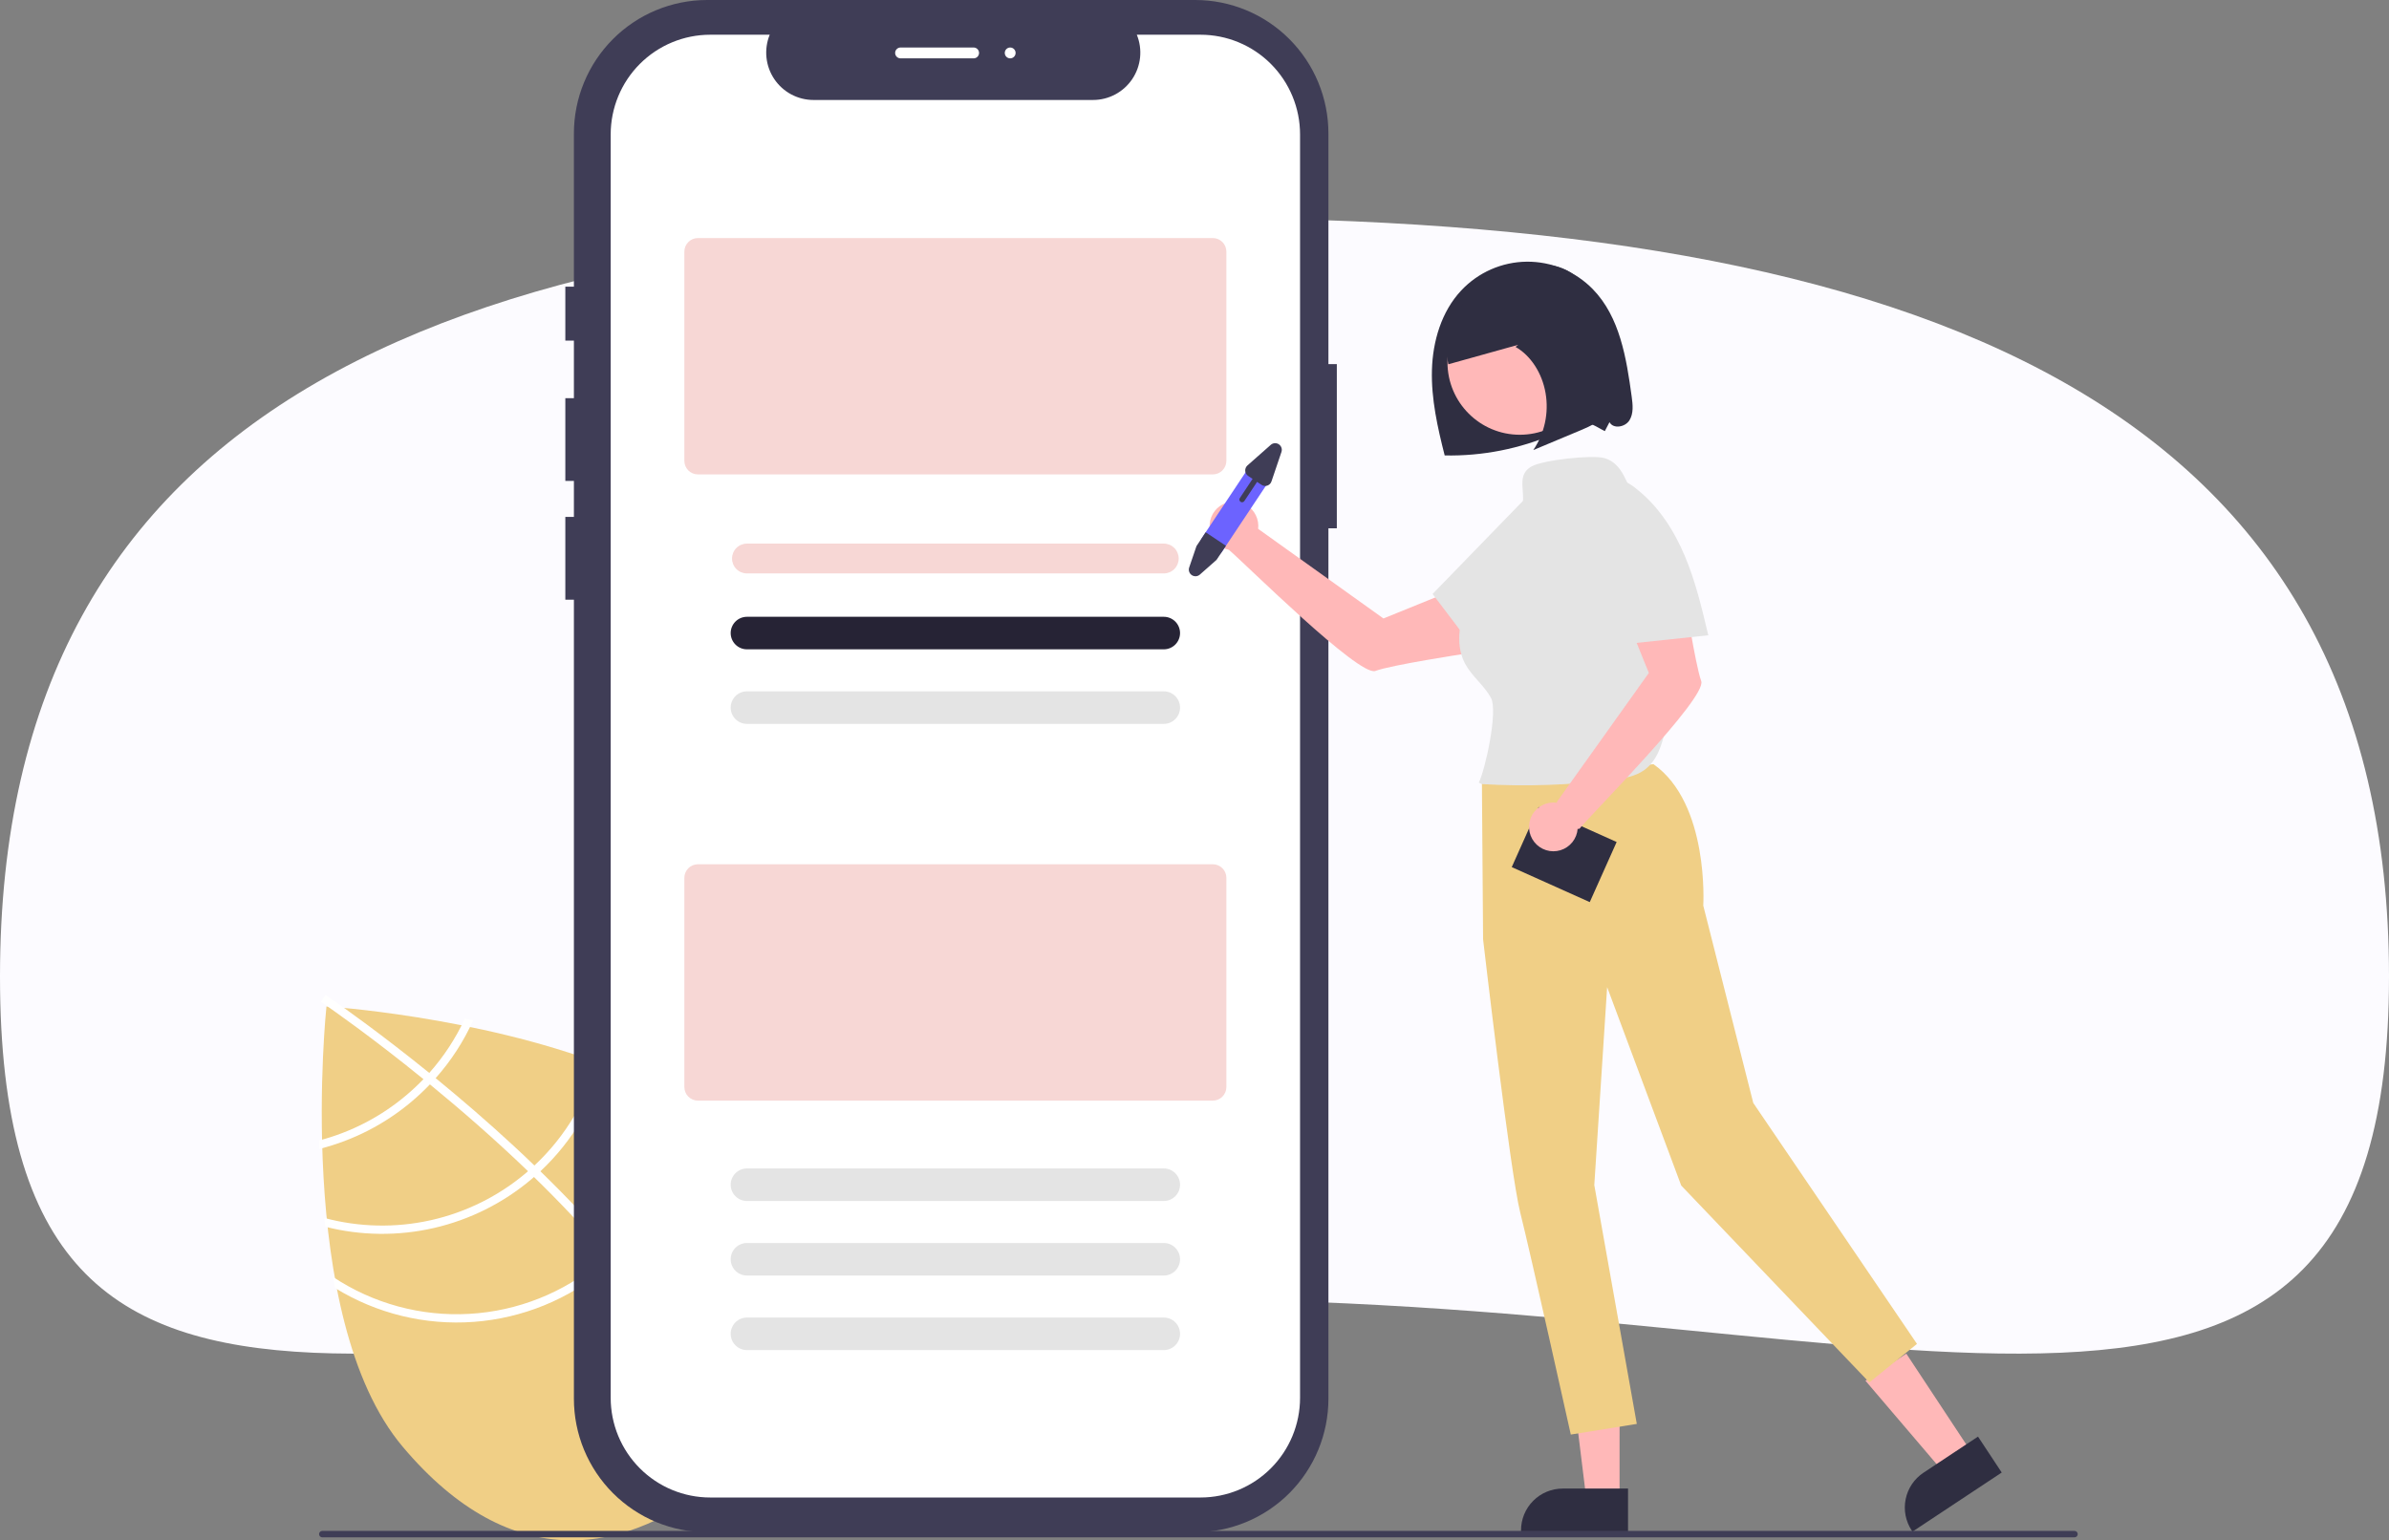 <svg width="307" height="198" viewBox="0 0 307 198" fill="none" xmlns="http://www.w3.org/2000/svg">
<rect x="0" y="0" width="307" height="198" fill="#808080" stroke="none"/>
<path d="M307 125.523C307 199.152 246.239 167.022 151.555 167.022C56.872 167.022 0 199.151 0 125.523C0 51.895 57.763 28 152.446 28C247.129 28 307 51.895 307 125.523Z" fill="#FCFBFF"/>
<g clip-path="url(#clip0_490_6083)">
<path d="M83.466 139.435L81.136 157.826L77.706 136.934C61.224 130.599 41.952 129.368 41.952 129.368C41.952 129.368 37.699 169.269 51.74 185.953C65.782 202.637 80.586 200.101 92.8 189.786C105.015 179.472 110.013 165.285 95.972 148.601C92.847 144.887 88.435 141.876 83.466 139.435Z" fill="#F0CF86"/>
<path d="M78.896 160.606L79.588 161.429C87.584 171.029 92.252 179.847 93.514 187.765C93.534 187.88 93.547 187.995 93.568 188.11L93.032 188.193L92.517 188.266C91.248 179.636 85.741 170.573 78.768 162.198C78.546 161.926 78.321 161.649 78.087 161.38C75.104 157.861 71.884 154.472 68.619 151.295C68.368 151.047 68.111 150.798 67.853 150.55C63.522 146.379 59.151 142.59 55.247 139.388C54.972 139.161 54.693 138.937 54.417 138.717C47.787 133.326 42.623 129.726 41.472 128.936C41.333 128.837 41.255 128.785 41.237 128.773L41.53 128.337L41.531 128.329L41.829 127.89C41.846 127.903 42.111 128.076 42.588 128.412C44.38 129.657 49.193 133.079 55.161 137.915C55.429 138.134 55.708 138.358 55.983 138.586C59.154 141.18 62.617 144.148 66.107 147.385C66.985 148.197 67.84 149.007 68.673 149.815C68.935 150.06 69.193 150.309 69.444 150.557C72.974 153.991 76.124 157.341 78.896 160.606Z" fill="white"/>
<path d="M55.161 137.915C54.919 138.181 54.674 138.451 54.417 138.717C53.722 139.438 52.99 140.124 52.224 140.771C48.965 143.53 45.13 145.522 41 146.6C41.011 146.96 41.022 147.32 41.032 147.687C45.404 146.586 49.466 144.499 52.91 141.585C53.727 140.894 54.507 140.161 55.247 139.388C55.499 139.126 55.745 138.856 55.983 138.586C57.959 136.365 59.587 133.856 60.81 131.145C60.447 131.069 60.092 130.993 59.743 130.918C58.568 133.464 57.024 135.821 55.161 137.915Z" fill="white"/>
<path d="M68.673 149.815C68.406 150.068 68.133 150.313 67.852 150.55C67.77 150.626 67.681 150.701 67.596 150.773C64.06 153.759 59.857 155.844 55.343 156.851C50.829 157.857 46.14 157.756 41.674 156.554C41.713 156.932 41.753 157.309 41.8 157.687C46.38 158.851 51.172 158.904 55.776 157.844C60.382 156.783 64.668 154.638 68.281 151.588C68.395 151.491 68.508 151.395 68.619 151.295C68.9 151.051 69.174 150.806 69.444 150.557C73.596 146.67 76.542 141.667 77.931 136.146C77.599 136.016 77.266 135.886 76.93 135.759C75.602 141.149 72.732 146.034 68.673 149.815Z" fill="white"/>
<path d="M78.896 160.606C78.632 160.871 78.361 161.127 78.087 161.38C77.792 161.649 77.494 161.915 77.19 162.172C72.434 166.179 66.511 168.534 60.308 168.886C54.104 169.239 47.954 167.569 42.777 164.126C42.871 164.611 42.963 165.091 43.066 165.568C48.402 168.857 54.638 170.378 60.887 169.915C67.136 169.451 73.08 167.027 77.875 162.987C78.18 162.729 78.481 162.468 78.768 162.197C79.05 161.946 79.321 161.689 79.588 161.428C84.956 156.125 88.111 148.977 88.414 141.431C88.075 141.202 87.728 140.987 87.377 140.769C87.232 148.234 84.19 155.35 78.896 160.606Z" fill="white"/>
<path d="M170.71 46.804V17.158C170.71 12.607 168.905 8.243 165.693 5.026C162.481 1.808 158.124 3.14217e-05 153.581 3.40074e-10H90.879C88.63 -1.41853e-05 86.403 0.444 84.324 1.306C82.246 2.168 80.358 3.432 78.767 5.025C77.177 6.619 75.915 8.51 75.054 10.592C74.193 12.674 73.75 14.905 73.75 17.158V36.846H72.648V43.784H73.75V51.184H72.648V61.821H73.75V66.445H72.648V77.083H73.75V179.796C73.75 182.049 74.193 184.28 75.054 186.362C75.915 188.444 77.177 190.335 78.767 191.929C80.358 193.522 82.246 194.786 84.324 195.648C86.402 196.51 88.63 196.954 90.879 196.954H153.581C155.83 196.954 158.058 196.51 160.136 195.648C162.214 194.786 164.102 193.522 165.693 191.929C167.283 190.335 168.545 188.444 169.406 186.362C170.267 184.281 170.71 182.049 170.71 179.796V67.906H171.79V46.804H170.71Z" fill="#3F3D56"/>
<path d="M154.272 4.464H146.087C146.464 5.388 146.607 6.391 146.506 7.384C146.404 8.377 146.06 9.33 145.504 10.159C144.948 10.987 144.198 11.666 143.318 12.136C142.438 12.605 141.457 12.851 140.461 12.851H104.54C103.543 12.851 102.562 12.605 101.682 12.136C100.803 11.666 100.052 10.987 99.496 10.159C98.94 9.33 98.596 8.377 98.494 7.384C98.393 6.391 98.536 5.388 98.913 4.464H91.268C87.876 4.464 84.622 5.814 82.223 8.217C79.824 10.62 78.477 13.879 78.477 17.277V179.677C78.477 181.359 78.807 183.026 79.45 184.58C80.093 186.135 81.035 187.547 82.223 188.737C83.411 189.927 84.821 190.871 86.373 191.515C87.925 192.159 89.588 192.49 91.268 192.49H154.272C157.665 192.49 160.918 191.14 163.317 188.737C165.716 186.334 167.064 183.075 167.064 179.677V17.277C167.064 15.595 166.733 13.928 166.09 12.374C165.447 10.819 164.505 9.407 163.317 8.217C162.129 7.027 160.719 6.083 159.167 5.439C157.615 4.795 155.952 4.464 154.272 4.464Z" fill="white"/>
<path d="M155.857 60.981H89.684C89.222 60.98 88.78 60.797 88.454 60.47C88.128 60.143 87.945 59.701 87.944 59.239V32.343C87.945 31.881 88.128 31.438 88.454 31.111C88.78 30.785 89.222 30.601 89.684 30.601H155.857C156.318 30.601 156.76 30.785 157.086 31.111C157.412 31.438 157.596 31.881 157.596 32.343V59.239C157.596 59.701 157.412 60.143 157.086 60.47C156.76 60.797 156.318 60.98 155.857 60.981Z" fill="#F7D7D5"/>
<path d="M149.556 73.708H95.985C95.477 73.708 94.99 73.506 94.632 73.147C94.273 72.787 94.071 72.3 94.071 71.791C94.071 71.283 94.273 70.796 94.632 70.436C94.99 70.077 95.477 69.875 95.985 69.875H149.556C150.063 69.875 150.55 70.077 150.909 70.436C151.268 70.796 151.469 71.283 151.469 71.791C151.469 72.3 151.268 72.787 150.909 73.147C150.55 73.506 150.063 73.708 149.556 73.708Z" fill="#F7D7D5"/>
<path d="M149.556 83.465H95.985C95.431 83.465 94.9 83.244 94.509 82.852C94.117 82.46 93.897 81.928 93.897 81.374C93.897 80.819 94.117 80.288 94.509 79.896C94.9 79.504 95.431 79.283 95.985 79.283H149.556C150.11 79.283 150.64 79.504 151.032 79.896C151.423 80.288 151.643 80.819 151.643 81.374C151.643 81.928 151.423 82.46 151.032 82.852C150.64 83.244 150.11 83.465 149.556 83.465Z" fill="#262335"/>
<path d="M149.556 93.048H95.985C95.431 93.048 94.9 92.827 94.509 92.435C94.117 92.043 93.897 91.511 93.897 90.957C93.897 90.403 94.117 89.871 94.509 89.479C94.9 89.087 95.431 88.866 95.985 88.866H149.556C150.11 88.866 150.64 89.087 151.032 89.479C151.423 89.871 151.643 90.403 151.643 90.957C151.643 91.511 151.423 92.043 151.032 92.435C150.64 92.827 150.11 93.048 149.556 93.048Z" fill="#E4E4E4"/>
<path d="M155.857 141.474H89.684C89.222 141.474 88.78 141.29 88.454 140.963C88.128 140.637 87.945 140.194 87.944 139.732V112.836C87.945 112.374 88.128 111.931 88.454 111.605C88.78 111.278 89.222 111.094 89.684 111.094H155.857C156.318 111.094 156.76 111.278 157.086 111.605C157.412 111.931 157.596 112.374 157.596 112.836V139.732C157.596 140.194 157.412 140.637 157.086 140.963C156.76 141.29 156.318 141.474 155.857 141.474Z" fill="#F7D7D5"/>
<path d="M149.556 154.376H95.985C95.431 154.376 94.9 154.156 94.509 153.763C94.117 153.371 93.897 152.84 93.897 152.285C93.897 151.731 94.117 151.199 94.509 150.807C94.9 150.415 95.431 150.194 95.985 150.194H149.556C150.11 150.194 150.64 150.415 151.032 150.807C151.423 151.199 151.643 151.731 151.643 152.285C151.643 152.84 151.423 153.371 151.032 153.763C150.64 154.156 150.11 154.376 149.556 154.376Z" fill="#E4E4E4"/>
<path d="M149.556 163.959H95.985C95.431 163.959 94.9 163.739 94.509 163.346C94.117 162.954 93.897 162.423 93.897 161.868C93.897 161.314 94.117 160.782 94.509 160.39C94.9 159.998 95.431 159.777 95.985 159.777H149.556C150.11 159.777 150.64 159.998 151.032 160.39C151.423 160.782 151.643 161.314 151.643 161.868C151.643 162.423 151.423 162.954 151.032 163.346C150.64 163.739 150.11 163.959 149.556 163.959Z" fill="#E4E4E4"/>
<path d="M149.556 173.541H95.985C95.431 173.541 94.9 173.321 94.509 172.928C94.117 172.536 93.897 172.005 93.897 171.45C93.897 170.896 94.117 170.364 94.509 169.972C94.9 169.58 95.431 169.359 95.985 169.359H149.556C150.11 169.359 150.64 169.58 151.032 169.972C151.423 170.364 151.643 170.896 151.643 171.45C151.643 172.005 151.423 172.536 151.032 172.928C150.64 173.321 150.11 173.541 149.556 173.541Z" fill="#E4E4E4"/>
<path d="M209.682 50.992C209.009 46.047 208.165 40.739 204.683 37.169C203.579 36.037 202.256 35.14 200.796 34.533C199.336 33.926 197.769 33.622 196.188 33.638C194.608 33.655 193.047 33.992 191.6 34.629C190.152 35.266 188.849 36.19 187.768 37.345C185.234 40.053 184.114 43.855 184.012 47.566C183.91 51.277 184.735 54.946 185.65 58.543C190.493 58.64 195.3 57.692 199.746 55.764C200.835 55.231 201.965 54.786 203.125 54.434C204.3 54.135 205.137 54.889 206.229 55.414L206.829 54.264C207.32 55.179 208.84 54.908 209.391 54.028C209.943 53.148 209.822 52.021 209.682 50.992Z" fill="#2F2E41"/>
<path d="M254.045 187.744L250.488 190.101L239.721 177.478L244.971 174L254.045 187.744Z" fill="#FFB8B8"/>
<path d="M257.233 189.28L245.763 196.878L245.667 196.733C244.884 195.547 244.603 194.098 244.887 192.704C245.17 191.311 245.995 190.088 247.178 189.303L247.179 189.303L254.184 184.662L257.233 189.28Z" fill="#2F2E41"/>
<path d="M208.125 192.737H203.86L201.832 176.259L208.126 176.259L208.125 192.737Z" fill="#FFB8B8"/>
<path d="M209.212 196.878L195.461 196.877V196.703C195.461 195.281 196.025 193.918 197.029 192.912C198.032 191.907 199.394 191.342 200.813 191.342H200.814L209.213 191.342L209.212 196.878Z" fill="#2F2E41"/>
<path d="M177.782 79.499L161.679 67.978C161.75 67.374 161.645 66.763 161.375 66.218C161.105 65.674 160.684 65.219 160.161 64.91C159.639 64.602 159.038 64.452 158.432 64.479C157.826 64.506 157.24 64.709 156.747 65.063C156.254 65.417 155.874 65.907 155.654 66.473C155.434 67.04 155.383 67.658 155.507 68.253C155.631 68.848 155.926 69.394 156.354 69.824C156.782 70.254 157.326 70.551 157.92 70.677C159.932 72.37 174.634 87.016 176.739 86.243C178.875 85.459 188.216 84.04 188.216 84.04L188.476 75.156L177.782 79.499Z" fill="#FFB8B8"/>
<path d="M190.433 100.463L190.585 120.735C190.585 120.735 194.07 150.773 195.355 155.847C196.64 160.921 201.857 184.401 201.857 184.401L210.338 183.031L204.876 152.333L206.527 126.889L216.046 152.389L240.218 177.698L246.344 172.747L225.305 141.776L218.879 116.404C218.879 116.404 219.678 103.281 212.478 98.228L190.433 100.463Z" fill="#F0CF86"/>
<path d="M195.304 55.884C200.438 55.884 204.599 51.715 204.599 46.573C204.599 41.43 200.438 37.262 195.304 37.262C190.17 37.262 186.009 41.43 186.009 46.573C186.009 51.715 190.17 55.884 195.304 55.884Z" fill="#FFB8B8"/>
<path d="M197.723 103.734L194.268 111.459L204.293 115.958L207.748 108.233L197.723 103.734Z" fill="#2F2E41"/>
<path d="M210.192 64.489C209.097 62.305 208.564 59.607 206.229 58.899C204.652 58.421 198.274 59.137 196.837 59.944C194.446 61.287 196.613 63.802 195.202 66.156C193.669 68.715 192.136 71.274 190.603 73.833C189.549 75.592 188.483 77.376 187.913 79.347C187.344 81.318 187.316 83.53 188.287 85.336C189.156 86.953 190.73 88.1 191.604 89.714C192.513 91.393 190.881 98.89 190.036 100.601L190.442 100.789C196.065 101.12 201.707 100.929 207.295 100.221C208.682 100.045 210.122 99.815 211.265 99.009C212.949 97.821 213.614 95.665 214.03 93.645C216.032 83.769 214.681 73.507 210.192 64.489Z" fill="#E4E4E4"/>
<path d="M191.169 85.637C193.687 83.158 196.218 80.664 198.291 77.801C200.365 74.938 201.977 71.661 202.427 68.153C202.619 67.033 202.543 65.884 202.204 64.8C201.817 63.738 200.962 62.795 199.859 62.553C198.095 62.165 196.491 63.575 195.232 64.873C191.52 68.698 187.808 72.524 184.095 76.349C186.46 79.467 188.825 82.585 191.189 85.703L191.169 85.637Z" fill="#E4E4E4"/>
<path d="M218.617 87.546C217.834 85.406 216.418 76.05 216.418 76.05L207.549 75.789L211.885 86.502L205.969 94.798L200.052 103.094C200.052 103.094 200.074 103.13 200.114 103.195C199.492 103.095 198.854 103.186 198.284 103.455C197.715 103.724 197.239 104.159 196.92 104.703C196.601 105.248 196.453 105.876 196.497 106.505C196.54 107.135 196.772 107.737 197.162 108.232C197.552 108.728 198.083 109.093 198.684 109.282C199.286 109.47 199.93 109.472 200.532 109.288C201.135 109.104 201.668 108.741 202.062 108.249C202.455 107.756 202.691 107.156 202.739 106.526C202.782 106.551 202.833 106.56 202.883 106.552C202.932 106.543 202.977 106.518 203.01 106.48C204.327 104.825 219.4 89.686 218.617 87.546Z" fill="#FFB8B8"/>
<path d="M219.519 81.637C218.705 78.196 217.885 74.735 216.512 71.477C215.14 68.218 213.175 65.14 210.412 62.938C209.555 62.194 208.534 61.665 207.433 61.394C206.325 61.176 205.077 61.42 204.299 62.24C203.055 63.551 203.429 65.656 203.886 67.407C205.232 72.569 206.578 77.731 207.924 82.892C211.811 82.48 215.699 82.067 219.586 81.654L219.519 81.637Z" fill="#E4E4E4"/>
<path d="M206.925 47.297C206.634 45.044 206.331 42.773 205.648 40.652C204.965 38.531 203.865 36.545 202.286 35.343C199.787 33.441 196.55 33.808 193.748 34.902C191.581 35.748 189.465 37.035 187.937 39.102C186.409 41.17 185.55 44.121 186.119 46.824C189.108 45.991 192.097 45.158 195.087 44.324L194.759 44.597C196.699 45.692 198.172 47.957 198.613 50.523C199.055 53.079 198.489 55.707 197.035 57.853C199.073 57 201.112 56.147 203.151 55.293C204.409 54.767 205.756 54.16 206.502 52.809C207.367 51.242 207.166 49.166 206.925 47.297Z" fill="#2F2E41"/>
<path d="M163.038 61.895L157.058 70.884C156.916 71.1 156.722 71.277 156.493 71.398C156.265 71.52 156.01 71.583 155.752 71.581C155.444 71.581 155.144 71.49 154.888 71.32C154.632 71.149 154.432 70.906 154.314 70.621C154.272 70.525 154.24 70.425 154.22 70.323C154.139 69.915 154.223 69.491 154.453 69.145L160.433 60.156C160.547 59.984 160.693 59.837 160.864 59.722C161.035 59.608 161.226 59.528 161.428 59.488C161.629 59.447 161.837 59.447 162.039 59.487C162.24 59.527 162.432 59.606 162.603 59.72C162.774 59.834 162.921 59.981 163.036 60.152C163.15 60.323 163.23 60.515 163.27 60.717C163.311 60.919 163.311 61.127 163.271 61.329C163.231 61.531 163.152 61.723 163.038 61.895Z" fill="#6C63FF"/>
<path d="M157.541 70.159L156.33 71.968L154.189 73.859C154.048 73.983 153.87 74.058 153.682 74.07C153.495 74.083 153.308 74.034 153.152 73.929C152.995 73.825 152.878 73.671 152.817 73.493C152.757 73.315 152.757 73.122 152.817 72.943L153.755 70.195L154.935 68.42L157.541 70.159Z" fill="#3F3D56"/>
<path d="M163.302 57.18L160.306 59.826C160.207 59.913 160.13 60.021 160.081 60.142C160.031 60.263 160.01 60.394 160.018 60.525C160.027 60.655 160.066 60.782 160.131 60.896C160.197 61.009 160.288 61.106 160.397 61.178L160.964 61.557L159.324 64.022C159.299 64.06 159.281 64.102 159.272 64.147C159.263 64.192 159.263 64.238 159.272 64.283C159.281 64.328 159.299 64.371 159.325 64.409C159.35 64.447 159.383 64.479 159.421 64.505C159.459 64.53 159.501 64.548 159.546 64.557C159.591 64.566 159.637 64.565 159.682 64.556C159.727 64.547 159.769 64.53 159.807 64.504C159.845 64.479 159.878 64.446 159.903 64.408L161.543 61.943L162.109 62.322C162.298 62.447 162.528 62.493 162.749 62.449C162.971 62.404 163.166 62.274 163.292 62.086C163.333 62.024 163.366 61.956 163.39 61.885L164.674 58.096C164.735 57.918 164.734 57.724 164.674 57.546C164.613 57.368 164.496 57.215 164.339 57.11C164.183 57.006 163.996 56.956 163.809 56.969C163.621 56.981 163.443 57.056 163.302 57.18L163.302 57.18Z" fill="#3F3D56"/>
<path d="M266.586 197.613H41.414C41.304 197.613 41.199 197.569 41.122 197.491C41.044 197.413 41.001 197.308 41.001 197.198C41.001 197.088 41.044 196.983 41.122 196.905C41.199 196.827 41.304 196.784 41.414 196.783H266.586C266.695 196.784 266.8 196.827 266.878 196.905C266.955 196.983 266.999 197.088 266.999 197.198C266.999 197.308 266.955 197.413 266.878 197.491C266.8 197.569 266.695 197.613 266.586 197.613Z" fill="#3F3D56"/>
<path d="M125.118 7.501H115.726C115.541 7.501 115.365 7.428 115.234 7.297C115.104 7.166 115.03 6.989 115.03 6.804C115.03 6.62 115.104 6.442 115.234 6.312C115.365 6.181 115.541 6.107 115.726 6.107H125.118C125.303 6.107 125.48 6.181 125.61 6.312C125.741 6.442 125.814 6.62 125.814 6.804C125.814 6.989 125.741 7.166 125.61 7.297C125.48 7.428 125.303 7.501 125.118 7.501Z" fill="white"/>
<path d="M129.815 7.501C130.199 7.501 130.511 7.189 130.511 6.804C130.511 6.419 130.199 6.107 129.815 6.107C129.431 6.107 129.119 6.419 129.119 6.804C129.119 7.189 129.431 7.501 129.815 7.501Z" fill="white"/>
</g>
<defs>
<clipPath id="clip0_490_6083">
<rect width="226" height="198" fill="white" transform="translate(41)"/>
</clipPath>
</defs>
</svg>
